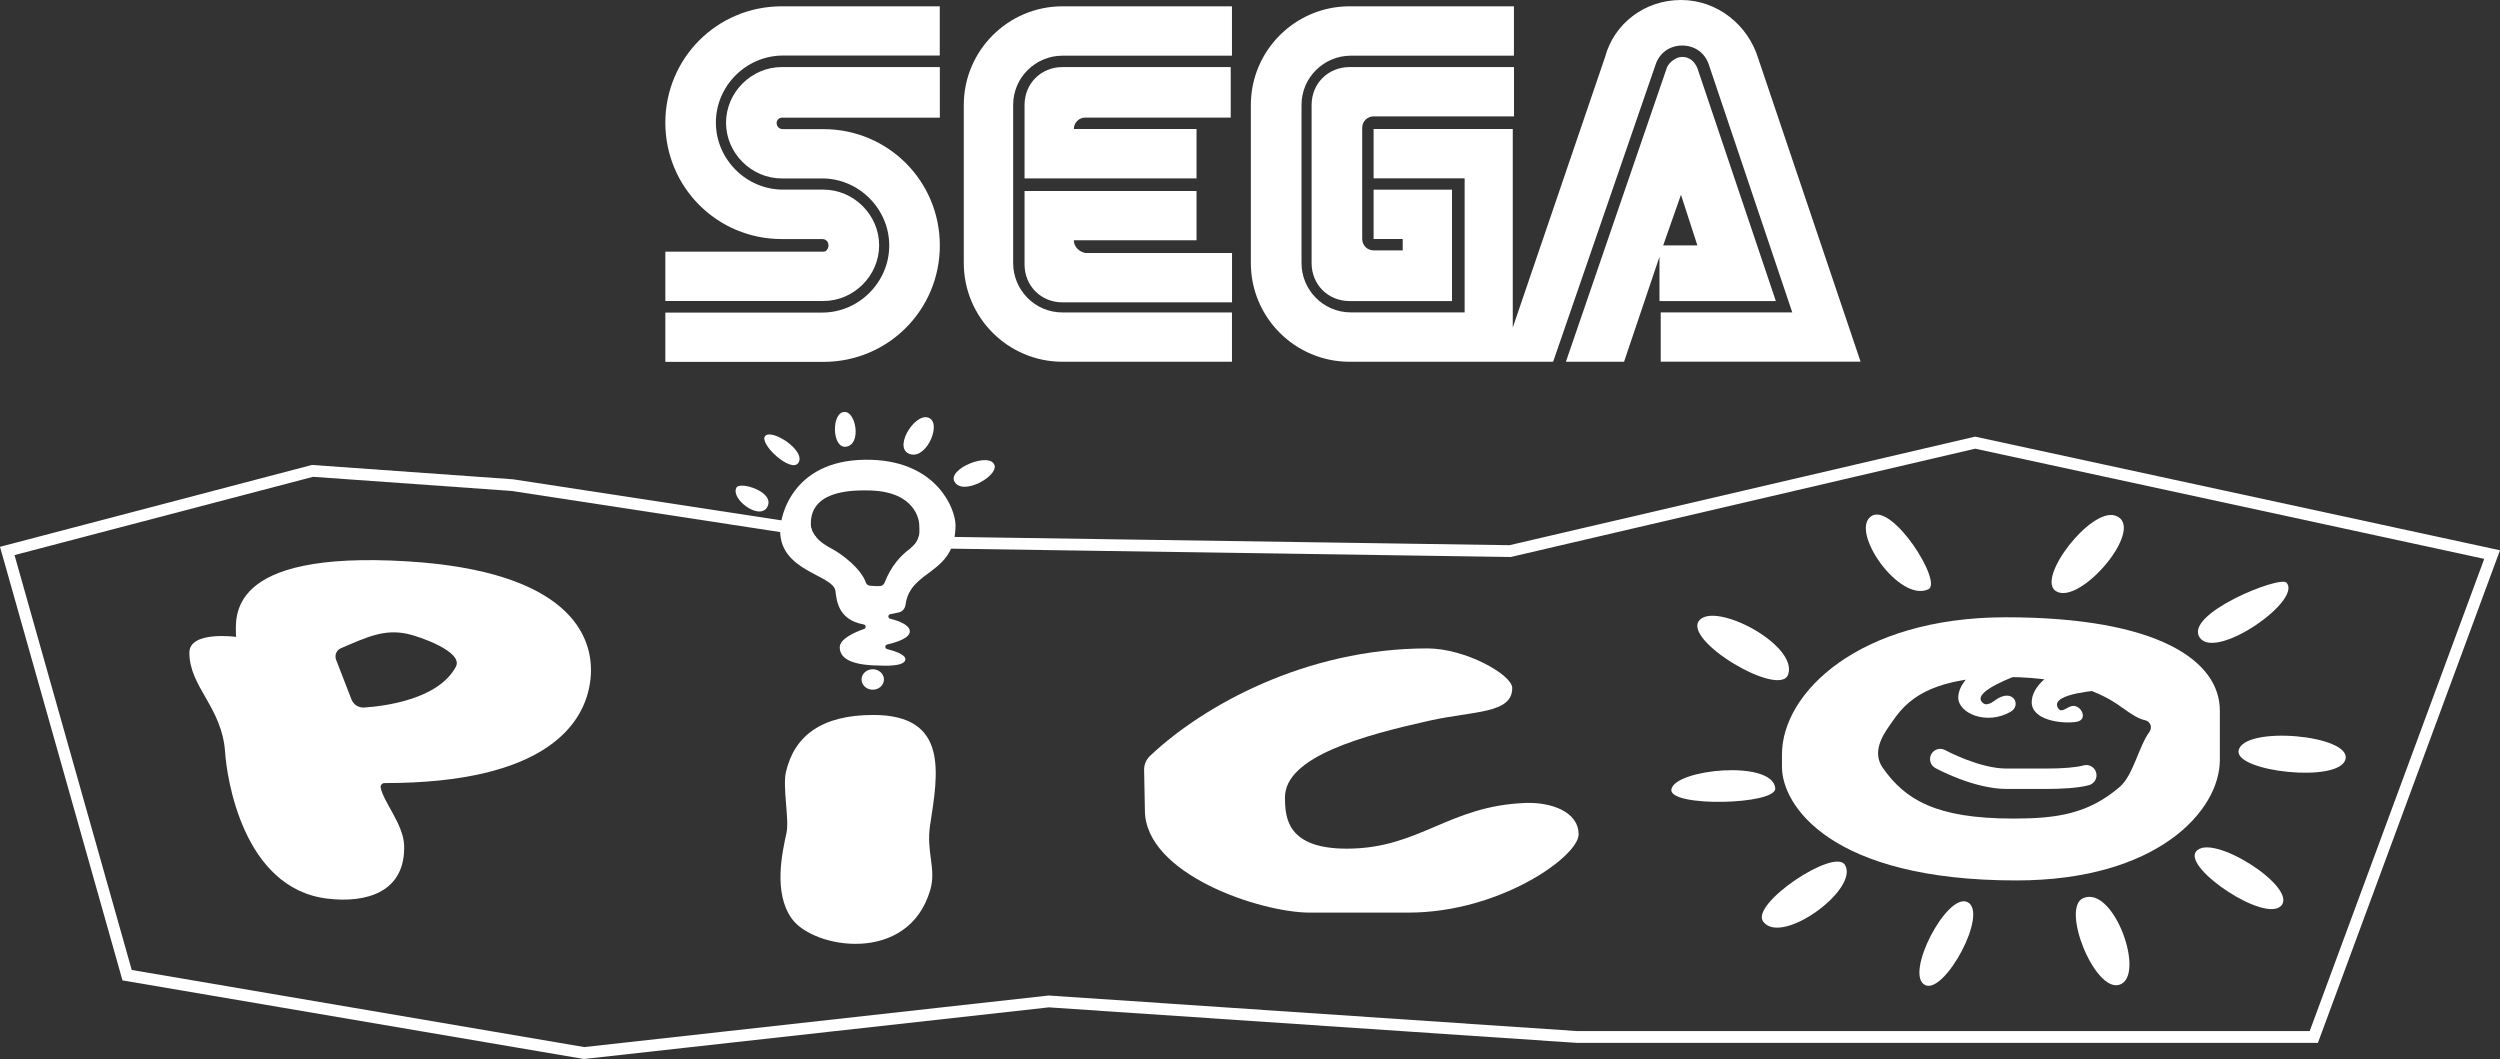 <?xml version="1.0" encoding="utf-8"?>
<!-- Generator: Adobe Illustrator 26.0.3, SVG Export Plug-In . SVG Version: 6.00 Build 0)  -->
<svg version="1.1" id="Layer_1" xmlns="http://www.w3.org/2000/svg" xmlns:xlink="http://www.w3.org/1999/xlink" x="0px" y="0px"
	 viewBox="0 0 3839 1626.2" style="enable-background:new 0 0 3839 1626.2;" xml:space="preserve">
<rect x="0" y="0" width="3839" height="1626.2" fill="#333333" stroke="none"/>
<style type="text/css">
	.st0{fill:#FFFFFF;}
	.st1{fill:none;stroke:#231F20;stroke-width:2.206;stroke-miterlimit:10;}
	.st2{fill:none;stroke:#231F20;stroke-width:2.558;stroke-miterlimit:10;}
	.st3{fill:none;stroke:#FFFFFF;stroke-width:5;stroke-miterlimit:10;}
	.st4{fill:none;stroke:#FFFFFF;stroke-width:5.797;stroke-miterlimit:10;}
</style>
<g>
	<g>
		<path class="st0" d="M1297.7,632.6c-21.3-1.2-20.7,56.1,1.3,53.4C1322.9,683,1314.9,633.6,1297.7,632.6z"/>
		<path class="st0" d="M1175.1,669.4c-10.5,11.5,39.8,58,50.9,41.3C1238.1,692.3,1185.6,658,1175.1,669.4z"/>
		<path class="st0" d="M1130.9,748.7c-9.6,17.4,35.5,51.2,47.3,29.9C1191,755.4,1136.4,738.7,1130.9,748.7z"/>
		<path class="st0" d="M1428.9,643.2c-19.9-15.2-57.3,41.3-34.1,53C1420.1,709,1444.9,655.4,1428.9,643.2z"/>
		<path class="st0" d="M1527.2,714.4c-6.6-21.2-73,5.3-61.4,25.4C1478.4,761.7,1532.5,731.5,1527.2,714.4z"/>
		<path class="st0" d="M3033,670.5l-715,166.7l-907.1-13.5c-1.4,5.8-4.7,11.9-12.2,17.9l919,13.7l2.2,0l2.2-0.5l711-165.8
			l781.7,169.2l-268,725.1H2421.4l-809.6-54.5l-1.6-0.1l-1.6,0.2l-711.4,79l-694.9-118.4l-180-637.1l458.4-120.2l304.8,21.7
			l468.4,71.7c-7-7.8-8.8-14.8-8.9-19.6l-457.4-70l-308.6-22L0,839.7l188.1,665.8l708.6,120.7l713.9-79.3l810.2,54.5h1138.6
			L3839,845L3033,670.5z"/>
		<path class="st3" d="M3361.1,1176.4c0,65.1-52.7,117.8-117.8,117.8h-283.4c-65.1,0-117.8-52.7-117.8-117.8v-52.8
			c0-65.1,52.7-117.8,117.8-117.8h283.4c65.1,0,117.8,52.7,117.8,117.8V1176.4z"/>
		<g>
			<path class="st0" d="M2873.3,792.8c-33.2,23.1,43.3,133,87.9,112.1C2983.8,894.4,2905.3,770.5,2873.3,792.8z"/>
			<path class="st0" d="M3248.2,791.8c-37.9-12.6-121.8,96.5-91.2,115.9C3194.4,931.3,3297.7,808.3,3248.2,791.8z"/>
			<path class="st0" d="M3511.1,894.7c-10.3-11.3-161.4,49.7-132.3,85.5C3405.4,1012.9,3535.8,921.6,3511.1,894.7z"/>
			<path class="st0" d="M3601.6,1166.4c11.2-37.7-156.9-52.9-164-13.7C3431.9,1184.8,3590.8,1202.9,3601.6,1166.4z"/>
			<path class="st0" d="M3503.2,1390.6c25.3-28.4-109-114-131.3-82.5C3353.6,1333.9,3478.7,1418,3503.2,1390.6z"/>
			<path class="st0" d="M2609.6,952.5c25.2-28.7,151.7,38,136.3,83.2C2733.3,1072.6,2582.7,983.2,2609.6,952.5z"/>
			<path class="st0" d="M2833.1,1328.1c22.6,37-97.5,125.2-125.6,87C2687.6,1387.9,2817,1301.5,2833.1,1328.1z"/>
			<path class="st0" d="M3021.1,1385.2c33.4,15.8-34.7,141.9-64.8,127.5C2923.6,1496.9,2989.6,1370.2,3021.1,1385.2z"/>
			<path class="st0" d="M3199.1,1379.1c47.4-19.9,97,120.9,55.1,133.2C3216.2,1523.3,3164.3,1393.7,3199.1,1379.1z"/>
			<path class="st0" d="M2566.6,1212.1c5.5-31.1,155.1-45.8,159.5-1.8C2728.7,1236.1,2561.7,1239.9,2566.6,1212.1z"/>
			<path class="st0" d="M3096.9,1037.1c-0.7,0.9-64,23.1-54.6,39.2c5.5,9.4,14.4,4.2,21.6-1.1c27.2-19.8,41.1,7.7,23.6,17.8
				c-36.9,21.3-80.9,2.2-80.4-22.2c0.5-24.6,29.4-43.1,29.4-43.1"/>
			<path class="st0" d="M3228.8,1059.2c-0.7,0.9-80.5,4.7-69,27.2c4.9,9.7,12.4,0.5,20.9-2c14.4-4.1,27.5,21.1,7.6,24.1
				c-23.5,3.5-68.4-2.9-68.4-30.2c0-24.6,29.4-43.1,29.4-43.1"/>
			<g>
				<path class="st0" d="M3142.3,1211.5h-60.9c-50.5,0-107.1-30.8-109.5-32.1c-7.6-4.2-10.4-13.7-6.2-21.3
					c4.2-7.6,13.7-10.4,21.3-6.2c1,0.5,52.3,28.3,94.4,28.3h60.9c25.4,0,46.7-1.8,57-4.8c8.3-2.4,17.1,2.3,19.5,10.7
					c2.4,8.3-2.3,17.1-10.7,19.5C3191,1210.4,3162.9,1211.5,3142.3,1211.5z"/>
			</g>
			<path class="st0" d="M3300.8,1123.5c-17.1,23.8-24.9,67-45.9,85c-48.5,41.6-97,48.5-163.4,48.5c-119.2,0-166.1-29.3-200.2-77.7
				c-16.1-22.8-2.5-47.2,10.3-65.2c18.3-25.8,44.9-74.5,178.7-74.5c109.5,0,158.7,32.9,177.5,46.3c16.5,11.8,25.7,17.8,36.3,20.1
				C3302.1,1107.8,3305.5,1116.9,3300.8,1123.5z M3080.2,947.9c-225.9,0-343.8,116.2-343.8,210.5v19.3
				c0,58.8,74.3,174.3,359.9,174.3c216.1,0,312.5-106.7,312.5-185.1v-75.7C3408.8,1014.7,3314.2,947.9,3080.2,947.9z"/>
		</g>
		<g>
			<path class="st0" d="M721.3,944.8V1123H503.5V944.8H721.3 M726.3,939.8H498.5V1128h227.8V939.8L726.3,939.8z"/>
		</g>
		<path class="st0" d="M625.3,862c-279.8-17-263.4,86.6-262.8,116c0,0-71.7-9.8-71.7,24.2c0,53,50.3,83.6,54.9,153.2
			c2.4,36.7,26.4,208.6,156.7,224.5c60.6,7.4,120.2-10,118.2-81.5c-0.9-32.4-32-67-36-89c-0.7-3.6,2.2-6.9,5.9-6.9
			c247.1,0.1,308.6-90.5,316.2-159.1C914.3,975.4,871.9,877,625.3,862z M700,1023.9c-26.7,49.7-107.5,60.3-140.7,62.6
			c-8.6,0.6-16.5-4.5-19.6-12.5l-23.6-60.9c-2.7-7,0.6-14.8,7.5-17.7c40.3-17.3,66-29.5,101.4-22.2
			C644.1,977.2,712.3,1001,700,1023.9z"/>
		<path class="st0" d="M1428.3,1266.8c12.1-78.8,29.2-168.9-87.3-168.9c-78.8,0-121.1,31.6-134.1,87.5c-5.4,23.5,5.3,72.7,0.9,93.3
			c-6.5,30-20.8,92.2,8.3,132.3c33.3,45.9,178.4,70.5,212.3-44C1438.3,1333.9,1421.8,1308.6,1428.3,1266.8z"/>
		<path class="st0" d="M1756.9,1182.2c-0.1-8.1,3.2-15.9,9.1-21.5c80.7-76.3,238.4-165,425.8-165c58.8,0,130.4,40.6,130.4,60.8
			c0,39.7-58.7,34.9-127.4,50.2c-100,22.4-221.6,54.8-221.6,117.8c0,32.4,4.2,78.7,95,78.7c111.6,0,156.1-66,274.9-70.2
			c36.9-1.3,81,12.4,81,48.3c0,33.6-120.4,120.1-261.5,120.1l-151.5,0c-75.1,0-253-58.7-253-157.3L1756.9,1182.2z"/>
		<path class="st0" d="M1338.7,706.1c-119.5-4-140.7,84.2-140.7,109c0,62.7,81.5,67.3,84.9,92.4c1.9,13.8,3.5,44.3,43.4,51.4
			c3.6,0.6,4.1,5.7,0.6,6.9c-16.1,5.7-37.4,15.6-37.4,28.2c0,20.2,24.8,28.1,64.6,28.1c0,0,36.2,2.3,36.2-9.8
			c0-7-15.2-12.3-28.1-15.6c-3.7-0.9-3.6-6.1,0.1-7c15.3-3.5,34.8-10,34.8-20.2c0-9.8-16.6-16-30.2-19.4c-3.7-0.9-3.6-6.2,0.2-7
			l12.9-2.6c5.6-1.1,9.7-5.9,10.5-11.6c7.2-55.7,76.8-45.2,76.8-122.3C1467.3,781.8,1439.2,709.5,1338.7,706.1z M1397.6,842.4
			c-14.7,11-28.7,25.8-39.4,52.6c-1.1,2.7-3.6,4.6-6.5,4.9c-5,0.4-11.5-0.1-15.8-0.5c-2.8-0.3-5.3-2-6.2-4.7
			c-7.1-20.4-34.3-42.6-53.7-52.8c-26.4-13.9-30.9-28.5-30.9-36.3c0-14.6,1.5-53.9,85.8-52.5c2,0,4.1,0,6.2,0.1
			c69.1,2.3,74.5,46.5,74.5,52.6C1411.6,815.6,1415,829.5,1397.6,842.4z"/>
		<ellipse class="st0" cx="1340.2" cy="1043.4" rx="17.2" ry="15.7"/>
	</g>
	<g>
		<g>
			<g>
				<path class="st0" d="M1264.5,386.5h-242.8v75.7h242.8c46.6,0,85.5-38.9,85.5-85.5s-38.9-85.5-85.5-85.5h-62.2
					c-56.3,0-103-46.6-103-103s46.6-102.9,103-102.9h240.8V9.7h-242.7c-99.1,0-178.7,79.6-178.7,178.7s79.6,178.7,178.7,178.7h62.1
					c5.8,0,9.7,3.9,9.7,9.7C1272.2,382.6,1268.3,386.5,1264.5,386.5z"/>
				<path class="st0" d="M1200.4,180.7h242.8V103h-242.8c-46.6,0-85.5,38.9-85.5,85.5s38.9,85.5,85.5,85.5h62.1
					c56.3,0,103,46.6,103,103s-46.6,103-103,103h-240.8v75.7h242.8c99.1,0,178.7-79.6,178.7-178.7s-79.6-178.7-178.7-178.7h-62.2
					c-5.8,0-9.7-3.9-9.7-9.7C1192.6,184.5,1196.5,180.7,1200.4,180.7z"/>
			</g>
			<g>
				<path class="st0" d="M2072.4,103c-33,0-58.3,25.2-58.3,58.3V404c0,33,25.2,58.3,58.3,58.3h157.3v-171h-120.4v75.7h44.7v17.5
					h-44.7c-9.7,0-17.5-7.8-17.5-17.5V196.2c0-9.7,7.8-17.5,17.5-17.5h215.6V103H2072.4z"/>
				<path class="st0" d="M2550.2,462.3H2727l-120.4-357.4c-3.9-9.7-11.6-17.5-23.3-17.5c-9.7,0-19.4,7.8-23.3,15.5l-155.4,452.6
					h89.3l54.4-161.2v68L2550.2,462.3L2550.2,462.3z M2581.3,299.1l25.2,77.7h-52.5L2581.3,299.1z"/>
				<path class="st0" d="M2699.8,89.3C2684.3,38.9,2637.7,0,2581.3,0c-56.4,0-103,36.9-116.5,87.4L2323,503V198.1h-213.7v75.7h139.8
					v205.9h-174.8c-42.8,0-75.7-35-75.7-75.7V161.2c0-42.8,35-75.7,75.7-75.7h250.5V9.7h-252.5c-83.5,0-151.5,68-151.5,151.5V404
					c0,83.5,68,151.5,151.5,151.5h312.7L2542.4,99c5.8-17.5,21.4-29.1,40.8-29.1c19.4,0,35,11.6,40.8,29.1l128.2,380.7h-202v75.7
					h306.9l0,0L2699.8,89.3z"/>
			</g>
			<g>
				<path class="st0" d="M1631.5,479.8c-42.8,0-75.7-35-75.7-75.7V161.2c0-42.8,35-75.7,75.7-75.7h260.3V9.7h-260.3
					c-83.5,0-151.5,68-151.5,151.5V404c0,83.5,68,151.5,151.5,151.5h260.3v-75.7L1631.5,479.8L1631.5,479.8z"/>
				<path class="st0" d="M1649,369h188.4v-75.7h-264.1V406c0,33,25.2,58.3,58.3,58.3h260.3v-75.8h-225.3
					C1656.8,386.5,1649,378.7,1649,369z"/>
				<path class="st0" d="M1837.4,198.1H1649c0-9.7,7.8-17.5,17.5-17.5h223.4V103h-258.3c-33,0-58.3,25.2-58.3,58.3v112.7h264.1
					C1837.4,273.9,1837.4,198.1,1837.4,198.1z"/>
			</g>
		</g>
	</g>
</g>
</svg>
